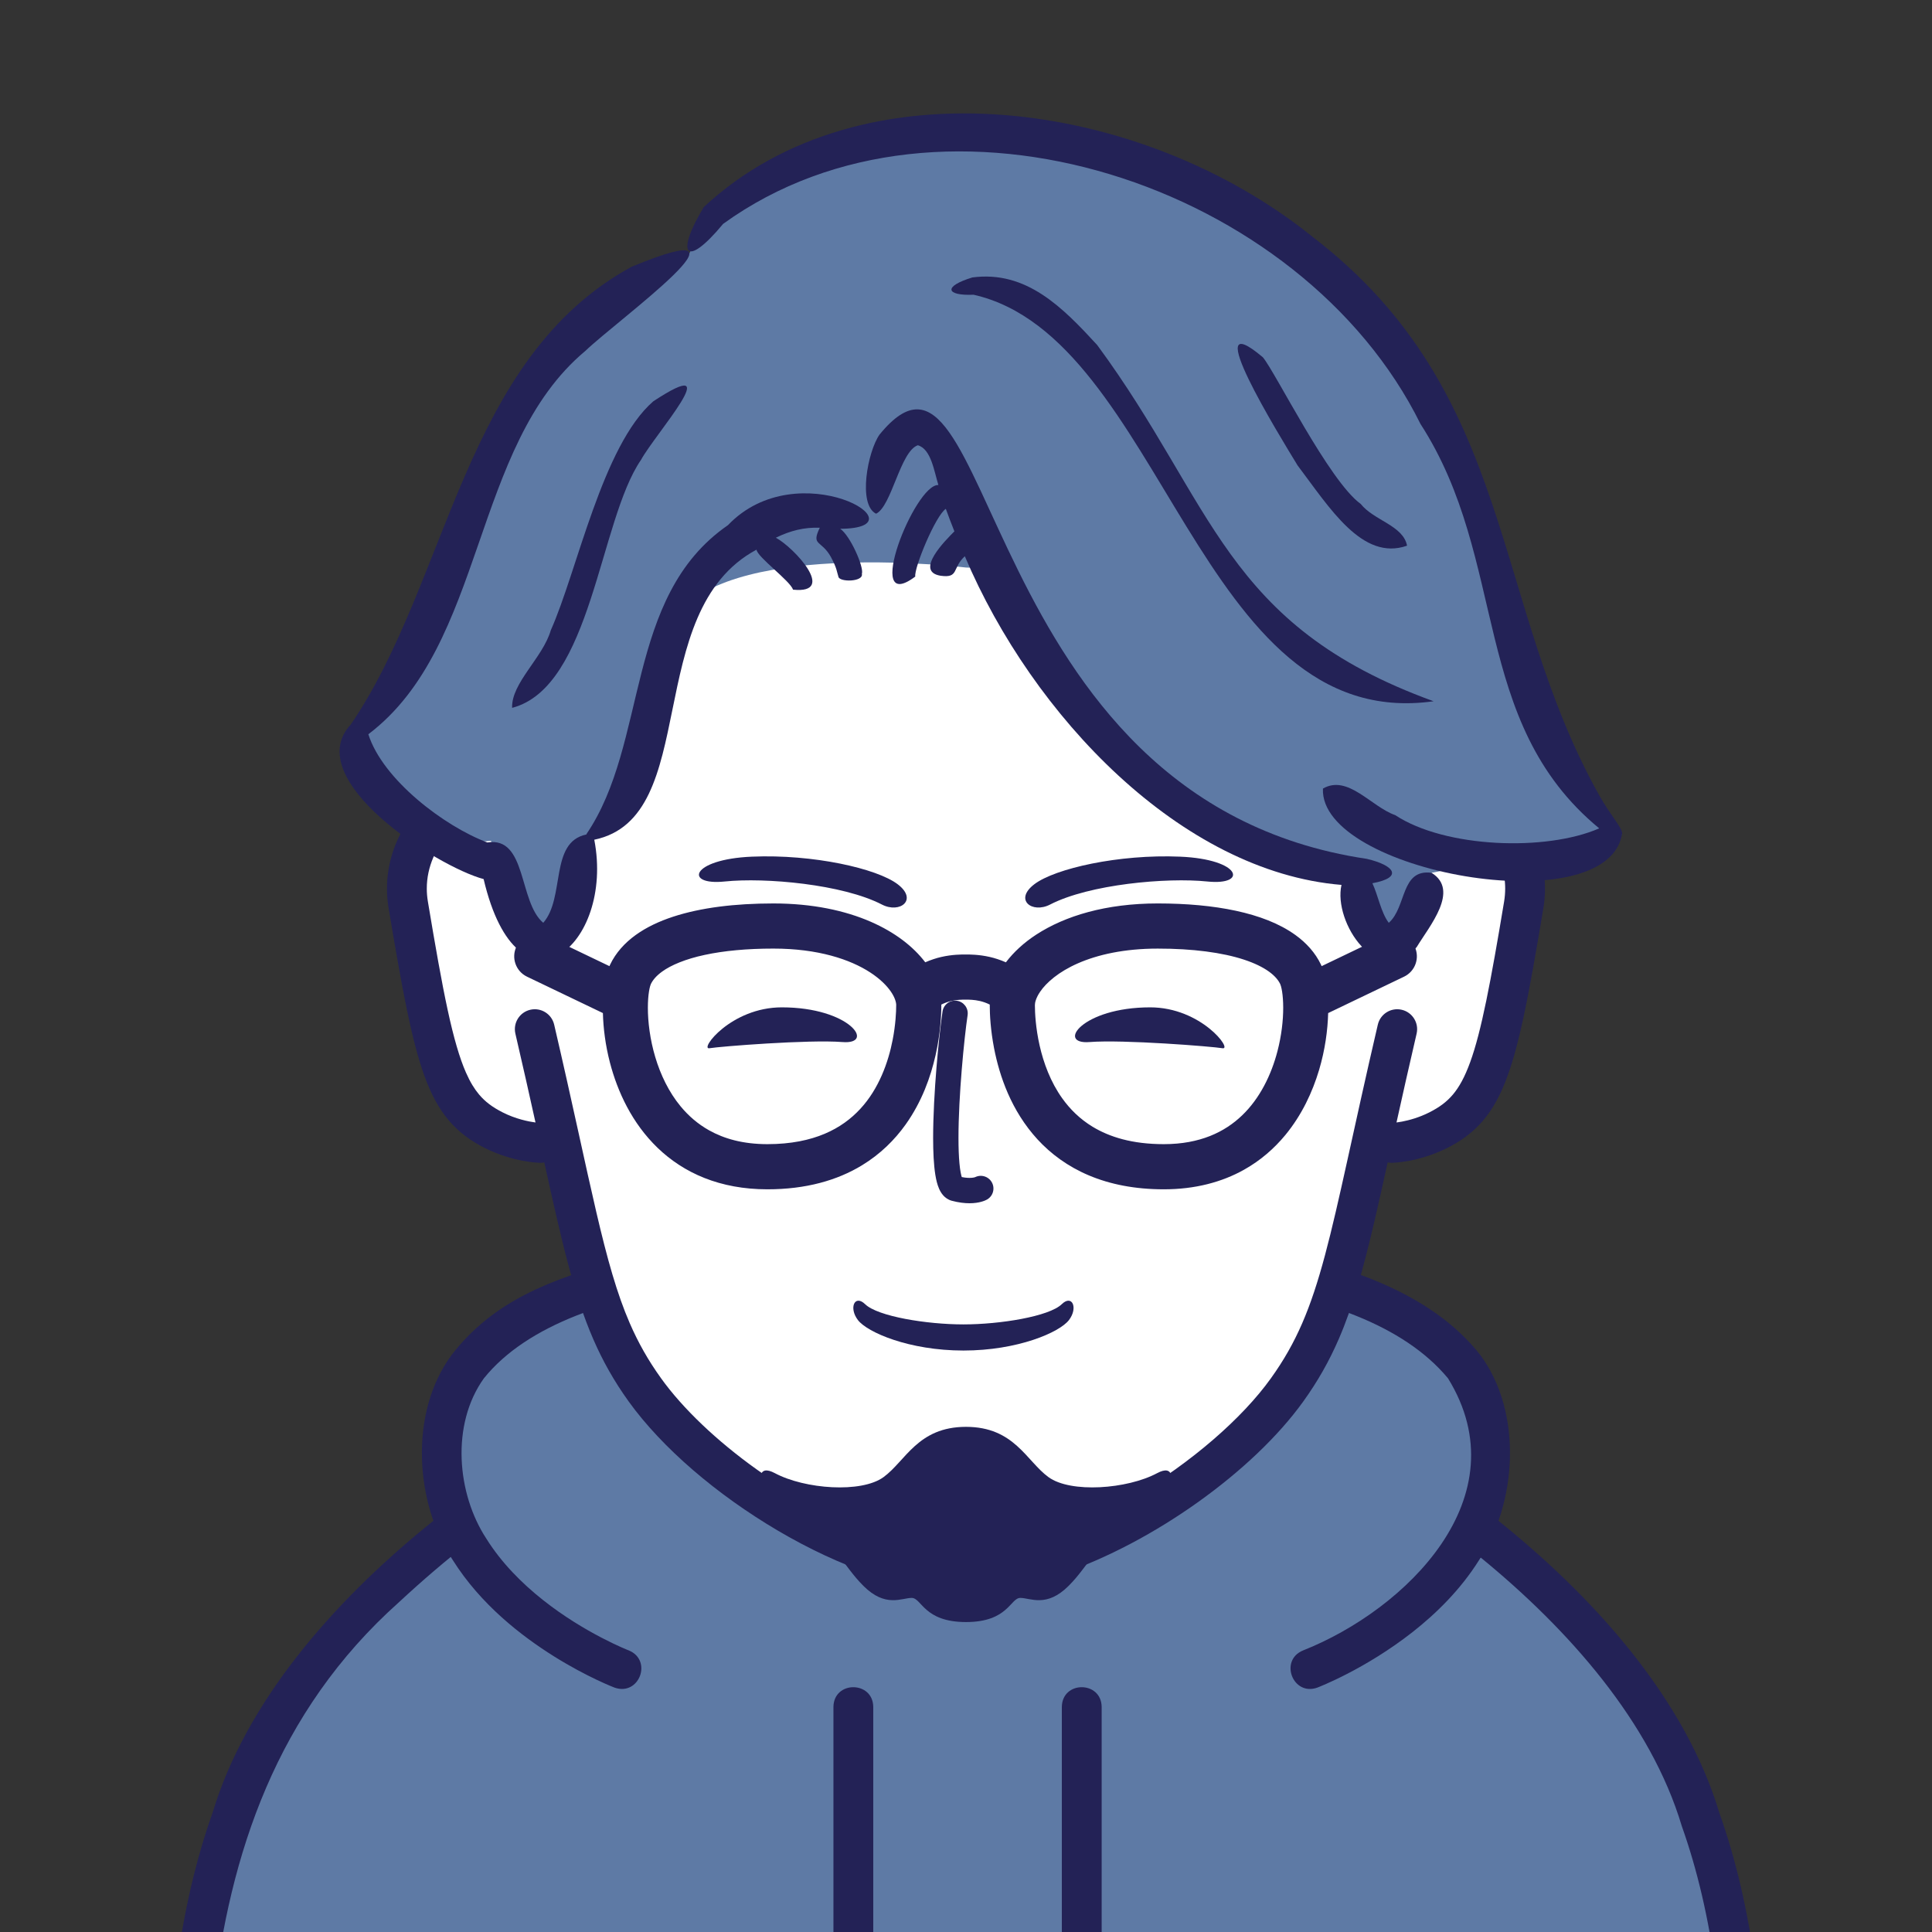 <!--?xml version="1.0" encoding="utf-8"?-->
<svg version="1.1" x="0px" y="0px" id="iconz06614333134519262900" viewBox="0 0 512 512" xmlns="http://www.w3.org/2000/svg" style="enable-background:new 0 0 512 512;" xml:space="preserve"><rect x="0" y="0" width="512" height="512" fill="#333333" stroke="none"/><style type="text/css">
.baseF{fill:#FFFFFF}
.baseB{fill:#232256}
.eyeF{fill:#FFFFFF}
.eyeB{fill:#232256}
.eyeT{fill:#BDC7D6}
.hairF{fill:#FFFFFF}
.hairB{fill:#232256}
.hairU{fill:#5E7AA5}
.hairT{fill:#BDC7D6}
.noseF{fill:#FFFFFF}
.noseB{fill:#232256}
.noseU{fill:#5E7AA5}
.mayugeB{fill:#232256}
.mayugeU{fill:#5E7AA5}
.mayugeT{fill:#BDC7D6}
.mayugeF{fill:#FFFFFF}
.mouthF{fill:#FFFFFF}
.mouthB{fill:#232256}
.mouthT{fill:#BDC7D6}
.mouthU{fill:#5E7AA5}
.hatF{fill:#FFFFFF}
.hatB{fill:#232256}
.hatU{fill:#5E7AA5}
.hatT{fill:#BDC7D6}
.higeU{fill:#5E7AA5}
.higeB{fill:#232256}
.higeF{fill:#FFFFFF}
.bodyF{fill:#FFFFFF}
.bodyB{fill:#232256}
.bodyU{fill:#5E7AA5}
.bodyT{fill:#BDC7D6}
.bodyS{fill:#8DA6C9}
.bodyH{fill:#FFFFFF}
.glassF{fill:#FFFFFF}
.glassB{fill:#232256}
.glassT{fill:#BDC7D6}
.glassU{fill:#5E7AA5}
.kirakiraF{fill:#FFFFFF}
.kirakiraB{fill:#232256}
.kirakiraU{fill:#5E7AA5}
.kirakiraT{fill:#BDC7D6}
.kirakiraH{fill:#FFFFFF}
.backF{fill:#FFFFFF}
.backB{fill:#232256}
.backU{fill:#5E7AA5}
.backS{fill:#8DA6C9}
.backA{fill:#FFE38B}
.backG{fill:#EEEEEF}
.backC{fill:#19DB9F}
.backD{fill:#DBBCA1}
</style>
<g class="icosvg">
<g>
	<path class="bodyU" d="M368.753,391.225c-18.534-13.291-31.392-16.772-31.392-16.772c-11.7,65.848-151.055,65.848-162.755,0   c0,0-12.858,3.48-31.392,16.772c-37.193,26.667-94.132,80.1-94.132,135.028c0,46.139,0,126.04,0,126.04   c103.139,0,310.69,0,413.803,0c0,0,0-79.901,0-126.04C462.885,471.325,405.946,417.892,368.753,391.225z" style="fill: rgb(94, 122, 165);"></path>
	<path class="bodyB" d="M468.162,645.416c0-0.001,0-42.134,0-73.971c-0.002-37.185-3.753-66.338-12.521-91.031   c-17.803-59.261-92.53-104.337-120.321-114.567c-7.697-4.138-13.34-7.081-21.75-8.819c-10.836-2.237-25.767-2.671-57.581-3.121   c-28.28,0.394-43.249,0.797-53.807,2.436c-10.34,1.571-16.569,4.656-25.539,9.507c-28.554,10.598-102.559,55.579-120.313,114.564   c-8.77,24.692-12.521,53.844-12.523,91.03c0,31.837,0,73.97,0,73.971c0.108,6.87,10.424,6.993,10.554,0   c1.978-70.107-13.68-162.705,51.347-220.795c25.665-23.831,48.614-37.409,75.367-49.171c7.644-4.054,11.719-6.428,19.478-8.089   c9.103-1.924,23.696-2.48,55.432-2.898c28.204,0.377,42.879,0.843,52.174,2.309c9.705,1.552,13.891,3.976,22.737,8.679   c27.548,10.121,98.323,53.327,114.8,108.498c8.206,23.079,11.917,50.998,11.914,87.496c0,31.837,0,73.97,0,73.971   C457.665,652.233,468.054,652.441,468.162,645.416L468.162,645.416z" style="fill: rgb(35, 34, 86);"></path>
	<path class="bodyU" d="M347.247,442.295c0,0,56.904-21.79,46.364-67.842c-8.311-36.309-72.122-43.43-137.627-43.43   s-129.316,7.12-137.627,43.43c-10.54,46.052,46.364,67.842,46.364,67.842" style="fill: rgb(94, 122, 165);"></path>
	<path class="bodyB" d="M392.266,359.059c-25.992-33.215-94.598-32.456-136.281-33.313c-32.958,0.012-65.576,1.757-91.547,8.258   c-18.572,4.97-33.829,10.881-44.736,25.055c-11.452,15.424-9.66,39.605,0.332,54.444c7.365,11.681,18.029,19.967,26.809,25.468   c8.793,5.489,15.773,8.167,15.991,8.253c6.573,2.346,10.177-7.257,3.779-9.854v-0.001c-0.075-0.017-11.594-4.52-22.729-13.357   c-5.572-4.409-11.027-9.881-15.009-16.276c-7.758-11.822-9.445-30.185-0.637-42.471c23.263-28.851,89.751-28.212,127.747-28.966   c41.338,0.919,103.856,0.233,127.747,28.965c19.46,31.543-11.276,61.37-38.372,72.104h0c-6.436,2.593-2.741,12.226,3.775,9.855   h-0.001c0.291-0.123,12.6-4.818,25.206-14.705c6.298-4.953,12.691-11.225,17.593-19.016   C401.917,398.664,403.724,374.48,392.266,359.059z" style="fill: rgb(35, 34, 86);"></path>
	<path class="bodyB" d="M238.79,532.291c-0.149-5.912-3.321-9.717-7.368-11.438c0-28.948,0-68.526,0-68.526   c-0.108-6.905-10.433-6.961-10.553,0v68.526c-4.047,1.721-7.22,5.526-7.37,11.438c0.15,5.91,3.323,9.715,7.37,11.436v6.973   c0.108,6.904,10.433,6.961,10.553,0c0,0,0-2.614,0-6.973C235.468,542.005,238.64,538.201,238.79,532.291z" style="fill: rgb(35, 34, 86);"></path>
	<path class="bodyB" d="M299.32,532.291c-0.149-5.911-3.322-9.717-7.368-11.438c0-28.948,0-68.527,0-68.527   c-0.108-6.905-10.433-6.961-10.553,0v68.526c-4.047,1.721-7.22,5.526-7.37,11.438c0.15,5.91,3.323,9.715,7.37,11.436v6.973   c0.108,6.904,10.433,6.961,10.553,0c0,0,0-2.614,0-6.973C295.997,542.005,299.169,538.201,299.32,532.291z" style="fill: rgb(35, 34, 86);"></path>
</g>

<g>
	<path class="baseF" d="M370.823,211.357h-1.083C365.238,142.073,331.823,86.564,256,86.564s-109.237,55.509-113.74,124.793h-1.083   c-14.838-8.773-36.38,8.077-32.988,28.423c7.12,42.713,9.938,53.304,22.629,59.716c6.476,3.272,12.413,3.387,12.413,3.387h1.277   c4.228,26.866,12.675,46.638,23.503,61.72c16.545,23.046,59.074,51.94,87.989,51.94s71.445-28.894,87.989-51.94   c10.828-15.082,19.275-34.854,23.503-61.72h1.277c0,0,5.937-0.115,12.413-3.387c12.689-6.413,15.509-17.004,22.629-59.716   C407.203,219.434,385.661,202.584,370.823,211.357z" style="fill: rgb(255, 255, 255);"></path>
	<path class="baseB" d="M400.198,213.073c-2.749-2.844-5.951-5.161-9.439-6.793c-3.486-1.629-7.276-2.577-11.159-2.578   c-1.71-0.003-3.434,0.222-5.14,0.617c-1.031-11.102-2.802-21.857-5.42-32.084c-6.669-26.051-18.756-48.836-37.452-65.137   c-9.337-8.142-20.307-14.626-32.909-19.04c-12.6-4.418-26.816-6.772-42.68-6.771c-21.149-0.004-39.382,4.191-54.738,11.86   c-23.061,11.495-39.403,30.751-49.784,54.246c-7.548,17.061-12.016,36.394-13.923,56.93c-1.712-0.397-3.443-0.623-5.159-0.621   c-3.884,0.001-7.675,0.949-11.161,2.578c-5.23,2.452-9.827,6.427-13.198,11.446c-3.361,5.014-5.486,11.134-5.486,17.767   c-0.001,1.693,0.138,3.421,0.432,5.166l-0.001-0.011c3.584,21.412,6.032,34.841,9.469,44.399c1.725,4.772,3.763,8.644,6.442,11.822   c2.67,3.182,5.926,5.521,9.544,7.338c7.605,3.814,14.229,3.926,14.689,3.953c0.384,0.007,0.758-0.031,1.12-0.102   c2.368,10.737,4.358,19.607,6.421,27.314c1.962,7.323,4.003,13.631,6.538,19.479c2.532,5.846,5.566,11.212,9.404,16.555   c8.912,12.368,23.386,24.702,39.524,34.221c8.072,4.747,16.557,8.764,25.005,11.623c8.45,2.854,16.864,4.565,24.86,4.571   c7.995-0.006,16.409-1.717,24.859-4.571c12.669-4.291,25.436-11.177,36.735-19.245c11.296-8.082,21.11-17.311,27.791-26.6   c3.839-5.343,6.873-10.709,9.407-16.555c3.804-8.782,6.493-18.557,9.476-31.321c1.098-4.705,2.238-9.833,3.483-15.473   c0.363,0.071,0.737,0.11,1.123,0.103c0.459-0.027,7.083-0.139,14.688-3.953c3.616-1.817,6.873-4.157,9.543-7.338   c2.006-2.378,3.662-5.163,5.084-8.407c2.134-4.876,3.799-10.803,5.479-18.525c1.672-7.721,3.342-17.251,5.35-29.288l0.001-0.009   c0.287-1.735,0.424-3.455,0.423-5.145C409.433,226.637,405.68,218.747,400.198,213.073z M398.606,238.913   c-3.537,21.3-6.057,34.522-8.984,42.541c-1.454,4.017-2.946,6.664-4.587,8.611c-1.651,1.943-3.505,3.332-6.233,4.721   c-2.679,1.356-5.319,2.081-7.245,2.447c-0.568,0.109-1.046,0.18-1.471,0.235c1.566-7.071,3.304-14.837,5.329-23.534   c0.66-2.838-1.105-5.674-3.942-6.335c-2.838-0.661-5.675,1.104-6.335,3.942h-0.001c-6.555,28.163-10.235,47.056-14,61.099   c-1.881,7.023-3.773,12.815-6.028,18.011c-2.257,5.198-4.868,9.82-8.296,14.599c-7.635,10.678-21.253,22.452-36.3,31.279   c-7.522,4.426-15.402,8.142-23.036,10.722c-7.631,2.586-15.015,4.02-21.477,4.015c-6.463,0.005-13.847-1.429-21.478-4.015   c-11.454-3.868-23.448-10.302-33.982-17.834c-10.538-7.518-19.628-16.171-25.356-24.168c-3.427-4.778-6.037-9.401-8.295-14.599   c-3.38-7.785-5.95-16.952-8.88-29.521c-2.934-12.561-6.229-28.464-11.147-49.589c-0.661-2.838-3.498-4.603-6.336-3.942   c-2.837,0.661-4.602,3.497-3.941,6.335c2.021,8.683,3.766,16.476,5.329,23.537c-1.86-0.247-5.259-0.925-8.716-2.685   c-2.729-1.39-4.583-2.779-6.233-4.721c-1.235-1.465-2.374-3.308-3.489-5.845c-1.672-3.796-3.231-9.136-4.827-16.52   c-1.602-7.384-3.257-16.799-5.255-28.788l-0.001-0.011c-0.196-1.154-0.286-2.289-0.287-3.408c-0.007-5.8,2.494-11.167,6.28-15.086   c1.884-1.953,4.071-3.517,6.32-4.565c2.25-1.052,4.545-1.587,6.691-1.586c1.535,0.005,2.991,0.276,4.398,0.831   c-0.209,4.295-0.347,8.618-0.348,12.991c0,2.914,2.363,5.277,5.277,5.277c2.913,0,5.277-2.363,5.277-5.277H147   c0-18.842,1.993-36.867,6.183-53.224c6.291-24.557,17.48-45.262,34.164-59.799c8.352-7.277,18.098-13.049,29.464-17.036   c11.365-3.983,24.364-6.176,39.19-6.177c19.77,0.004,36.28,3.892,50.023,10.749c20.587,10.293,35.194,27.323,44.849,49.076   c9.632,21.732,14.134,48.145,14.128,76.412c0,2.914,2.362,5.277,5.277,5.277c2.913,0,5.277-2.363,5.277-5.277   c0-4.373-0.12-8.705-0.329-12.999c1.402-0.549,2.85-0.819,4.376-0.823c2.146-0.001,4.44,0.533,6.689,1.585   c3.375,1.57,6.598,4.315,8.897,7.759c2.307,3.449,3.701,7.533,3.701,11.893C398.886,236.612,398.796,237.752,398.606,238.913z" style="fill: rgb(35, 34, 86);"></path>
</g>

<g>
	<path class="higeB" d="M306.668,390.396c-8.002,4.266-22.931,5.334-28.8,1.064c-5.869-4.266-9.066-13.331-21.867-13.331
		c-12.802,0-15.998,9.066-21.867,13.331c-5.864,4.27-20.798,3.202-28.8-1.064c-8.841-4.716-0.534,15.464,8.536,17.602
		c9.066,2.133,9.066,6.398,14.93,12.263c5.869,5.869,10.134,3.202,12.802,3.202c2.667,0,3.202,6.398,14.4,6.398
		c11.198,0,11.733-6.398,14.4-6.398c2.667,0,6.933,2.667,12.802-3.202c5.864-5.864,5.864-10.13,14.934-12.263
		C307.202,405.86,315.508,385.68,306.668,390.396z" style="fill: rgb(35, 34, 86);"></path>
</g>


<g>
	<path class="hairU" d="M429.831,221.16c-9.115-4.556-26.508-32.984-29.887-56.562C391.002,102.2,340.373,49.972,295.691,40.735
		c-40.064-8.283-98.941-7.458-113.046,26.552c-22.76,10.966-48.48,34.434-57.52,65.955c-14.034,48.94-32.262,61.765-32.262,61.765
		s8.58,31.071,37.254,27.811c3.054,11.241,7.28,23.641,11.606,26.194c8.262,4.87,11.309-15.23,13.613-27.853
		c19.57-5.714,12.751-44.502,24.48-58.751c15.924-19.344,76.177-12.007,76.184-12.007c0,0,2.023,0.056,5.393,0.206
		c23.03,35.66,50.37,75.928,89.538,80.559c2.749,0.326,5.297,0.548,7.748,0.724c2.215,10.615,5.47,20.733,11.597,17.121
		c3.241-1.91,6.424-9.368,9.103-17.707c4.423-0.769,7.868-1.98,10.5-3.523C399.309,231.599,412.152,230.844,429.831,221.16z" style="fill: rgb(94, 122, 165);"></path>
	<g>
		<path class="hairB" d="M379.38,231.306c-8.227-1.104-6.586,9.094-11.339,13.247c-2.051-2.681-2.843-7.284-4.341-10.486
			c8.302-1.533,5.829-4.76-1.502-6.464c-104.911-15.607-98.203-150.323-129.115-112.425c-3.129,4.453-5.808,18.523-0.914,20.963
			c4.139-1.966,6.382-16.509,11.06-18.145c3.544,1.003,4.322,6.921,5.454,10.54c-6.274-0.333-20.168,34.823-6.129,24.26
			c-0.354-2.297,5.386-16.186,8.098-17.946c0.682,1.884,1.439,3.874,2.271,5.962c-2.227,2.248-10.671,10.587-3.708,11.759
			c5.006,0.729,3.04-2.044,6.473-5.159c17.986,42.438,57.361,83.592,99.818,87.098c-2.259,9.923,9.64,27.783,19.924,16.491
			C378.822,245.392,386.905,235.967,379.38,231.306z" style="fill: rgb(35, 34, 86);"></path>
		<path class="hairB" d="M192.911,139.175c-27.544,19.005-20.951,57.689-37.575,81.984c-9.752,2.07-5.503,16.716-11.37,23.395
			c-0.002-0.002-0.002-0.005-0.005-0.007c0,0.002,0,0.002,0,0.002c-6.57-5.541-4.298-22.955-14.817-21.291
			c-11.43-4.277-27.752-16.709-31.528-28.673c31.228-23.653,27.202-76.303,57.504-101.585c8.384-8.095,49.38-37.685,12.272-22.305
			c-44.653,24.277-48.375,83.009-74.407,121.275c-13.594,14.508,22.786,37.683,35.18,40.997
			c9.157,38.918,34.767,17.716,29.325-10.432c28.603-5.932,12.307-60.424,42.998-76.873c0.164,1.938,8.855,8.205,9.684,10.608
			c11.752,1.184,0.241-11.187-4.566-13.772c3.877-1.877,7.458-2.787,11.648-2.648c-2.358,4.891,0.403,3.164,2.96,7.784
			c1.638,3.073,1.523,3.834,1.964,5.163c0.164,1.528,6.71,1.462,6.227-0.736c0.623-1.734-3.122-10.186-5.745-11.927
			C245.502,140.035,211.518,119.694,192.911,139.175z" style="fill: rgb(35, 34, 86);"></path>
		<path class="hairB" d="M423.81,210.767c-28.917-51.705-22.012-106.605-75.893-147.949c-45.401-36.647-119.459-46.976-161.402-7.952
			c-7.425,12.218-5.133,16.826,5.13,4.458c58.397-42.23,153.403-10.463,184.793,53.02c23.459,36.286,13.038,78.888,47.367,107.18
			c-14.081,6.15-40.826,5.217-54.056-3.504c-6.361-2.21-12.525-10.849-19.158-7.043c-1.01,22.022,75.023,35.85,79.24,12.183
			C430.347,219.817,427.066,216.531,423.81,210.767z" style="fill: rgb(35, 34, 86);"></path>
		<path class="hairB" d="M257.683,73.525c-7.823,2.391-7.034,4.887,0.33,4.582c50.367,11.412,59.449,116.529,121.908,107.733
			c-55.612-20.159-58.036-52.198-89.163-94.418C281.652,81.521,272.036,71.628,257.683,73.525z" style="fill: rgb(35, 34, 86);"></path>
		<path class="hairB" d="M145.97,167.019c-2.107,7.287-10.509,14.002-10.252,20.571c21.129-5.536,23.067-49.62,34.158-65.721
			c3.652-6.741,23.416-28.772,3.272-15.532C159.637,118.009,152.936,151.457,145.97,167.019z" style="fill: rgb(35, 34, 86);"></path>
		<path class="hairB" d="M372.885,144.613c-1.027-5.36-8.766-6.652-12.277-11.055c-8.445-6.11-22.622-34.941-25.931-38.871
			c-17.48-14.735,4.38,20.749,9.204,28.666C352.345,134.525,361.016,148.789,372.885,144.613z" style="fill: rgb(35, 34, 86);"></path>
	</g>
</g>


<g>
	<path class="mouthB" d="M281.371,345.627c-3.338,3.246-16.347,5.354-26.05,5.354c-9.703,0-22.712-2.108-26.05-5.354
		c-2.753-2.677-4.397,0.956-1.912,4.206c2.486,3.25,13.575,8.073,27.962,8.073c14.387,0,25.476-4.823,27.962-8.073
		C285.768,346.583,284.124,342.95,281.371,345.627z" style="fill: rgb(35, 34, 86);"></path>
</g>


<g>
	<path class="noseF" d="M263.027,309.341c0,7.877-2.33,6.009-6.328,6.009c-3.998,0-7.242-6.387-7.242-14.264
		s3.244-14.266,7.242-14.266C260.697,286.82,263.027,301.461,263.027,309.341z" style="fill: rgb(255, 255, 255);"></path>
	<path class="noseB" d="M249.779,268.054c-0.967,6.605-2.483,21.9-2.49,33.492c0.004,3.752,0.152,7.099,0.586,9.802
		c0.225,1.359,0.5,2.555,1.003,3.705c0.259,0.577,0.577,1.155,1.087,1.734c0.5,0.567,1.264,1.158,2.263,1.427
		c1.826,0.485,3.398,0.661,4.704,0.661c2.629,0.005,4.207-0.731,4.637-0.982c1.614-0.914,2.181-2.965,1.268-4.577
		c-0.914-1.615-2.964-2.182-4.577-1.268l0.816,1.441l-0.645-1.533l-0.172,0.089l0.817,1.444l-0.645-1.533
		c-0.002-0.002-0.442,0.197-1.499,0.199c-0.711,0-1.684-0.091-2.964-0.434l-0.517,1.955l1.53-1.362
		c-0.117-0.136-0.463-0.445-1.004-0.591l-0.526,1.952l1.53-1.362l-0.649,0.577l0.736-0.466l-0.087-0.11l-0.649,0.577l0.736-0.466
		l-0.101-0.225c-0.237-0.581-0.541-2.046-0.704-3.912c-0.175-1.875-0.255-4.195-0.254-6.743
		c-0.007-11.013,1.502-26.332,2.418-32.515c0.268-1.838-1.001-3.544-2.836-3.811c-1.836-0.27-3.543,0.998-3.811,2.836
		L249.779,268.054z" style="fill: rgb(35, 34, 86);"></path>
</g>


<g>
	<g>
		<path class="eyeB" d="M207.193,266.958c-13.515,0-21.904,11.3-19.176,10.834c2.728-0.466,26.375-2.341,35.242-1.637
			C232.127,276.86,225.232,266.958,207.193,266.958z" style="fill: rgb(35, 34, 86);"></path>
		<path class="eyeB" d="M304.808,266.958c13.515,0,21.904,11.3,19.176,10.834c-2.728-0.466-26.375-2.341-35.242-1.637
			C279.874,276.86,286.769,266.958,304.808,266.958z" style="fill: rgb(35, 34, 86);"></path>
	</g>
</g>


<g>
	<g>
		<path class="mayugeB" d="M233.722,239.717c-10.403-5.377-30.893-7.222-41.68-6.11c-10.787,1.112-9.041-5.891,7.215-6.582
			c16.256-0.691,33.151,3.147,38.624,7.3C243.355,238.479,238.475,242.174,233.722,239.717z" style="fill: rgb(35, 34, 86);"></path>
		<path class="mayugeB" d="M278.278,239.717c10.403-5.377,30.893-7.222,41.68-6.11c10.787,1.112,9.041-5.891-7.215-6.582
			c-16.256-0.691-33.151,3.147-38.624,7.3C268.645,238.479,273.526,242.174,278.278,239.717z" style="fill: rgb(35, 34, 86);"></path>
	</g>
</g>


<g>
	<path class="glassB" d="M374.897,250.847c-1.428-2.979-5.002-4.235-7.98-2.807l-16.676,7.998c-0.05-0.116-0.089-0.232-0.143-0.348
		c-1.523-3.22-3.946-5.85-6.807-7.911c-4.317-3.095-9.649-5.085-15.776-6.417c-6.13-1.318-13.09-1.938-20.692-1.941
		c-13.809,0.004-24.585,3.32-32.167,8.235c-3.338,2.169-6.021,4.662-8.082,7.369c-1.492-0.649-2.945-1.123-4.266-1.421
		c-2.907-0.666-5.357-0.655-6.429-0.656c-1.072,0.001-3.521-0.009-6.428,0.656c-1.316,0.298-2.762,0.77-4.248,1.414
		c-3.233-4.24-8.057-7.948-14.384-10.721c-6.878-3.004-15.527-4.874-25.884-4.875c-10.138,0.009-19.124,1.09-26.545,3.51
		c-3.71,1.219-7.048,2.78-9.921,4.848c-2.862,2.061-5.284,4.691-6.809,7.911c-0.054,0.116-0.093,0.232-0.143,0.348l-16.677-7.998
		c-2.979-1.429-6.552-0.172-7.98,2.807c-1.429,2.979-0.172,6.552,2.807,7.98l20.107,9.643c0.108,4.004,0.655,8.474,1.866,13.129
		c2.034,7.77,5.858,16.058,12.649,22.605c3.389,3.261,7.525,6.045,12.395,7.972c4.869,1.932,10.446,3.002,16.675,3
		c10.206,0.012,18.557-2.388,25.066-6.357c4.883-2.965,8.686-6.761,11.568-10.801c4.328-6.074,6.643-12.654,7.932-18.342
		c1.283-5.7,1.538-10.527,1.54-13.309c0-0.048-0.013-0.095-0.013-0.144c0.909-0.45,1.805-0.758,2.658-0.955
		c1.545-0.348,2.814-0.359,3.77-0.357c0.956-0.001,2.227,0.009,3.771,0.357c0.853,0.197,1.748,0.505,2.658,0.955
		c0,0.048-0.013,0.095-0.013,0.144c0.002,2.474,0.204,6.559,1.148,11.443c1.426,7.295,4.491,16.482,11.517,24.145
		c3.506,3.813,8.02,7.182,13.6,9.532c5.579,2.358,12.183,3.691,19.842,3.689c8.3,0.009,15.455-1.914,21.297-5.2
		c4.384-2.455,8.007-5.644,10.923-9.178c4.377-5.311,7.192-11.367,8.948-17.245c1.589-5.343,2.282-10.515,2.406-15.08l20.114-9.647
		C375.07,257.399,376.326,253.826,374.897,250.847z M236.57,275.535c-1.14,5.954-3.671,13.029-8.572,18.315
		c-2.457,2.66-5.49,4.938-9.452,6.615c-3.963,1.671-8.899,2.745-15.188,2.748c-6.504-0.009-11.457-1.444-15.45-3.672
		c-2.992-1.679-5.464-3.839-7.547-6.357c-3.117-3.77-5.321-8.381-6.71-13.049c-1.395-4.658-1.963-9.36-1.959-13.071
		c-0.001-1.686,0.117-3.166,0.295-4.288c0.165-1.113,0.438-1.895,0.484-1.961c0.506-1.066,1.409-2.183,2.999-3.335
		c2.36-1.723,6.243-3.347,11.295-4.424c5.048-1.09,11.232-1.675,18.171-1.672c11.889-0.004,20.387,2.879,25.654,6.306
		c2.636,1.707,4.458,3.552,5.535,5.146c1.092,1.598,1.39,2.898,1.377,3.531C237.503,268.175,237.339,271.585,236.57,275.535z
		 M338.539,278.581c-1.615,6.229-4.651,12.492-9.361,16.998c-2.361,2.265-5.134,4.134-8.513,5.476
		c-3.38,1.338-7.388,2.156-12.263,2.159c-8.392-0.012-14.354-1.894-18.855-4.617c-3.374-2.054-5.971-4.632-8.044-7.53
		c-3.103-4.334-4.968-9.432-5.999-14.025c-1.038-4.581-1.248-8.638-1.246-10.673c-0.013-0.632,0.285-1.932,1.377-3.531
		c1.61-2.398,4.92-5.329,10.092-7.577c5.168-2.258,12.179-3.875,21.095-3.874c9.248-0.009,17.169,1.051,22.821,2.916
		c2.827,0.922,5.068,2.038,6.646,3.18c1.59,1.152,2.493,2.269,2.996,3.332c0.046,0.067,0.32,0.847,0.484,1.961
		c0.177,1.121,0.295,2.603,0.294,4.29C340.067,270.361,339.62,274.447,338.539,278.581z" style="fill: rgb(35, 34, 86);"></path>
</g>

</g></svg>